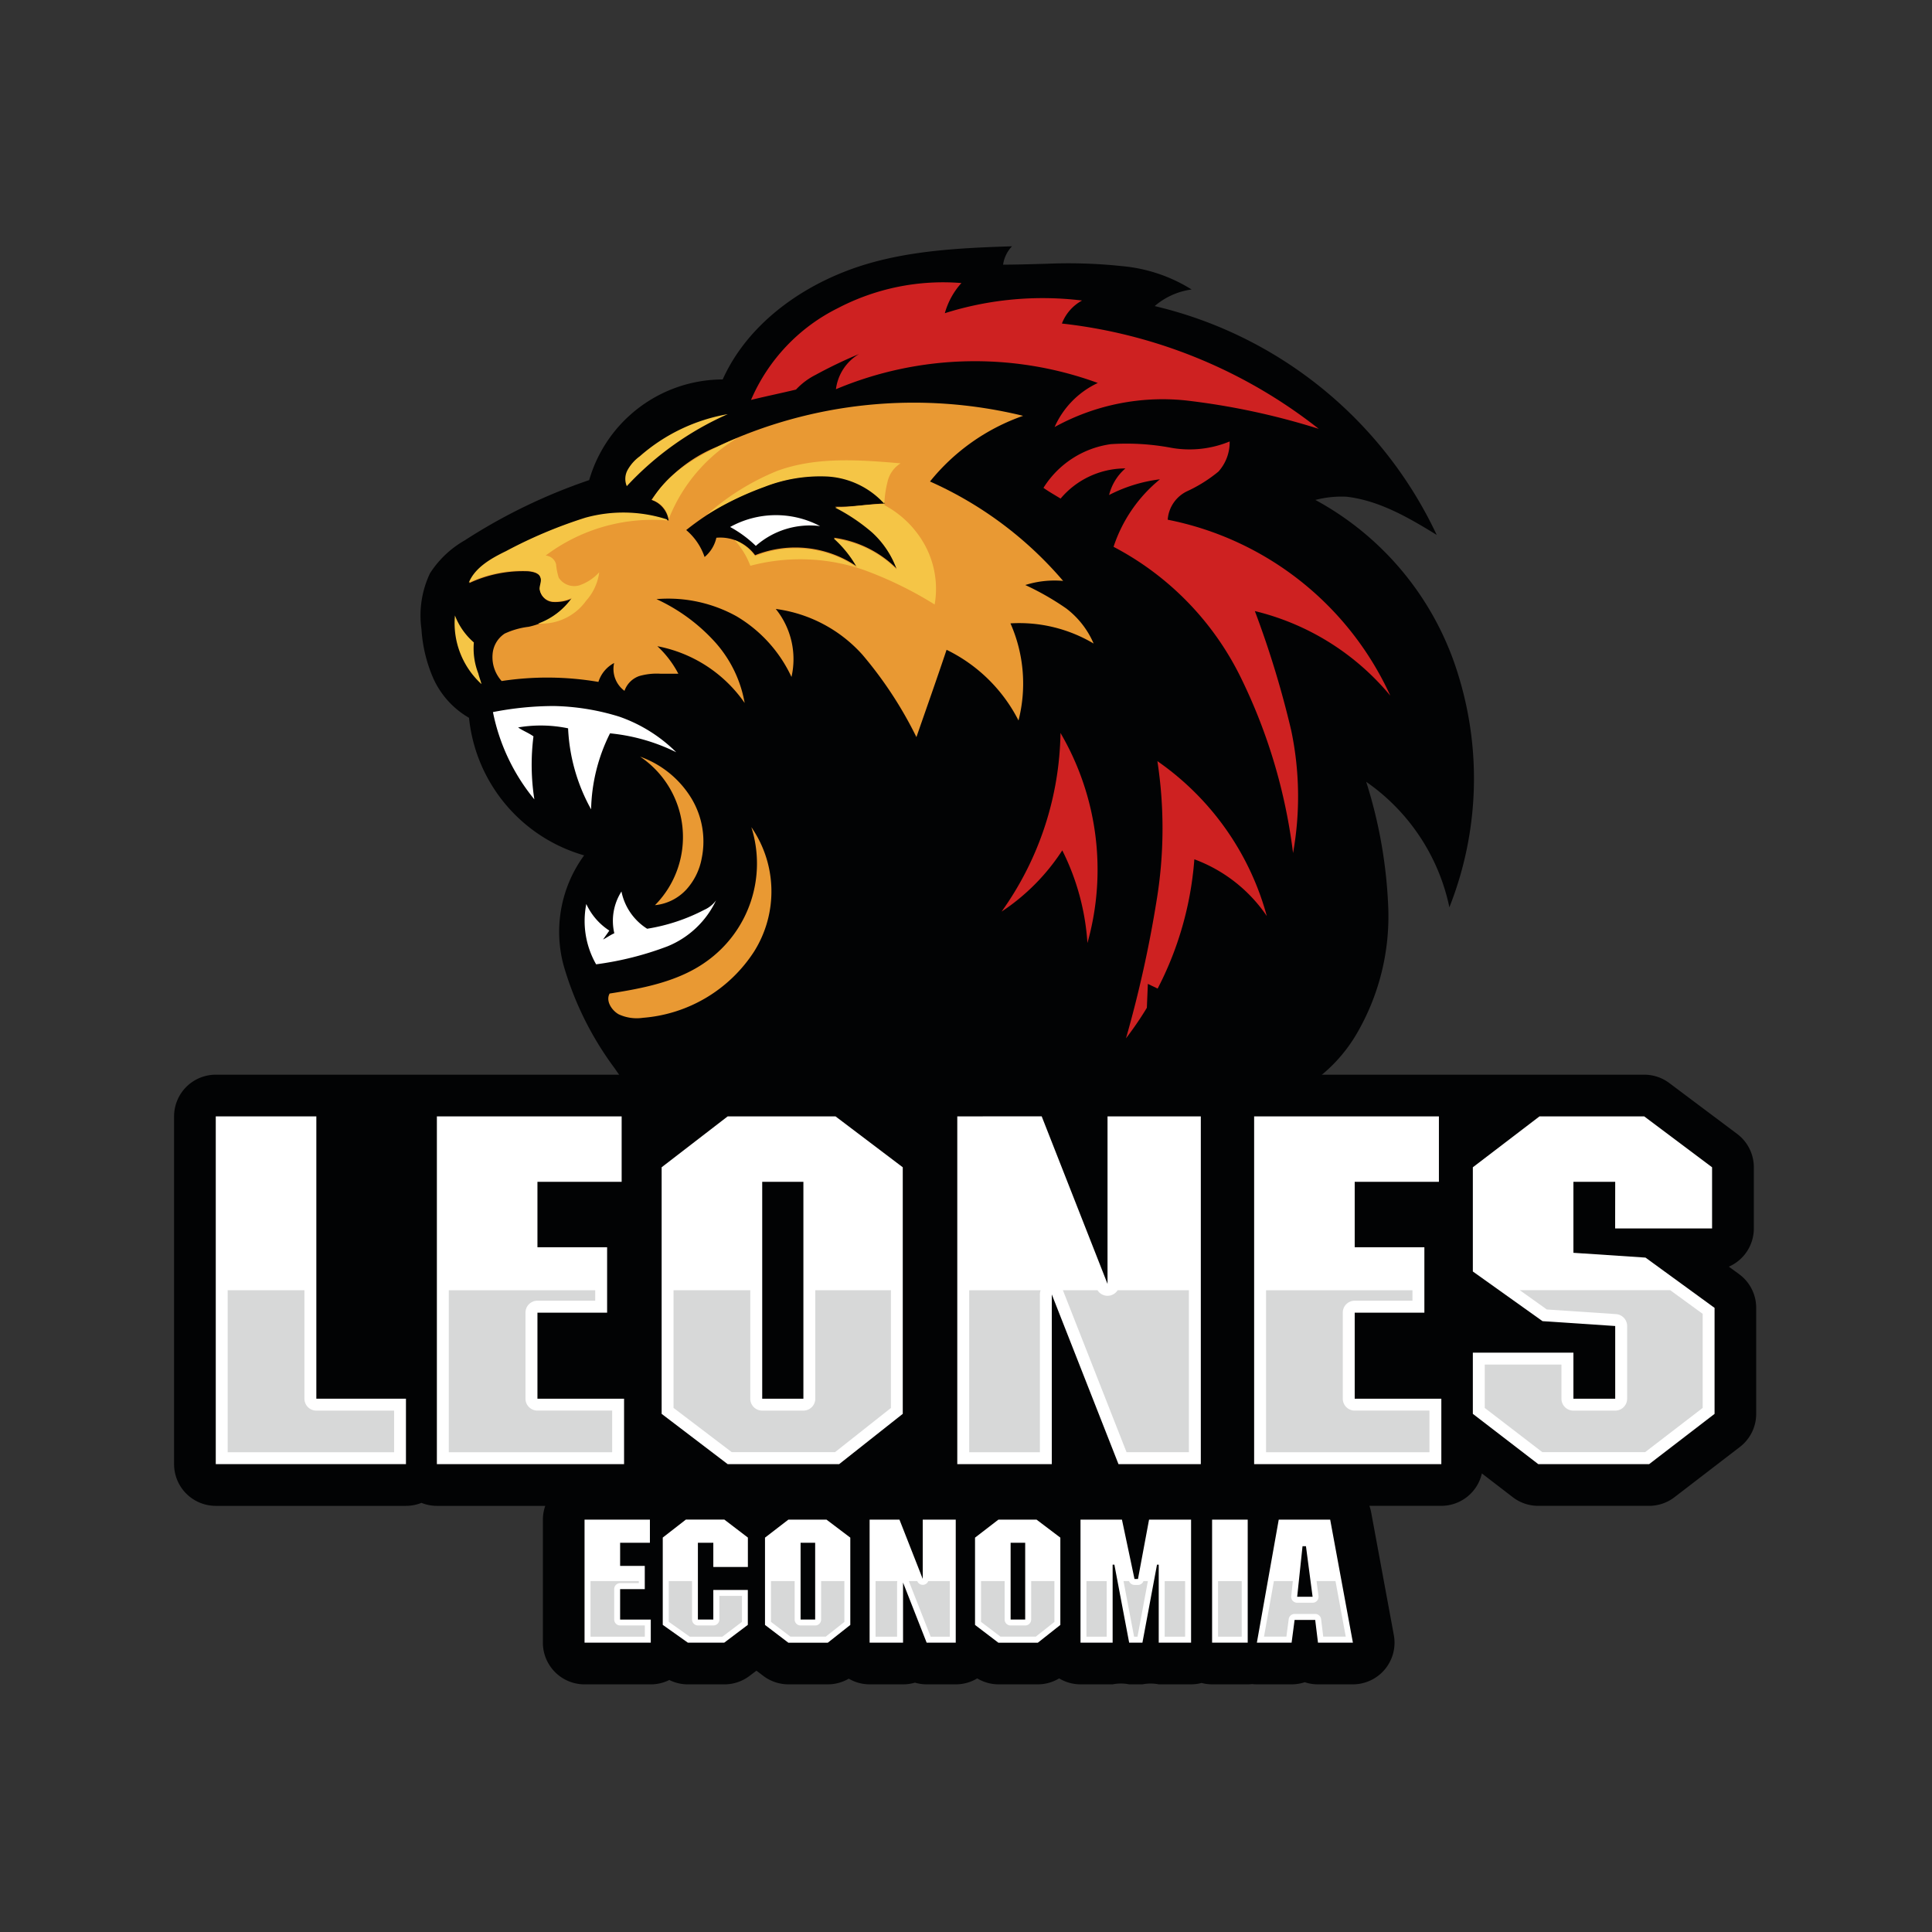 <svg xmlns="http://www.w3.org/2000/svg" width="166" height="166" viewBox="0 0 166 166">
  <rect x="0" y="0" width="166" height="166" fill="#333333" stroke="none"/>
  <g id="Group_3950" data-name="Group 3950" transform="translate(-3942 -4676)">
    <rect id="Rectangle_190" data-name="Rectangle 190" width="166" height="166" transform="translate(3942 4676)" fill="none"/>
    <g id="Group_1211" data-name="Group 1211" transform="translate(3956.957 4697.159)">
      <path id="Path_2424" data-name="Path 2424" d="M227.749,618.873l-.882-.642a3.582,3.582,0,0,0,2.148-3.283v-5.257a3.579,3.579,0,0,0-1.433-2.865l-5.831-4.373a3.578,3.578,0,0,0-2.15-.717H167.937c-.038,0-.075-.006-.111-.006h0l-7.252.006H96.862a3.582,3.582,0,0,0-3.582,3.582V635.2a3.582,3.582,0,0,0,3.582,3.582h16.345a3.56,3.56,0,0,0,1.327-.257,3.566,3.566,0,0,0,1.327.257h9.312a3.571,3.571,0,0,0-.205,1.187v10.57a3.582,3.582,0,0,0,3.582,3.581h5.691a3.555,3.555,0,0,0,1.59-.376,3.576,3.576,0,0,0,1.6.376h3.13a3.581,3.581,0,0,0,2.158-.723l.6-.452.58.441a3.584,3.584,0,0,0,2.17.732h3.389a3.587,3.587,0,0,0,1.792-.487,3.557,3.557,0,0,0,1.8.487h2.873a3.545,3.545,0,0,0,1.015-.146,3.548,3.548,0,0,0,1.012.146h2.5a3.56,3.56,0,0,0,1.838-.511,3.569,3.569,0,0,0,1.826.511H167.5a3.566,3.566,0,0,0,1.827-.511,3.554,3.554,0,0,0,1.836.511h2.762a3.618,3.618,0,0,1,1.417,0h1.141a3.61,3.61,0,0,1,1.4,0h2.78a3.591,3.591,0,0,0,.9-.119,3.592,3.592,0,0,0,.9.119h3.057a3.814,3.814,0,0,0,.393-.023,3.5,3.5,0,0,0,.4.023h2.984a3.577,3.577,0,0,0,1.132-.183,3.584,3.584,0,0,0,1.132.183h3a3.58,3.58,0,0,0,3.522-4.231l-1.952-10.57a3.681,3.681,0,0,0-.149-.537h6.177a3.579,3.579,0,0,0,3.489-2.783l2.657,2.042a3.588,3.588,0,0,0,2.183.742h9.525a3.579,3.579,0,0,0,2.182-.741l5.622-4.32a3.582,3.582,0,0,0,1.4-2.841V621.77a3.579,3.579,0,0,0-1.474-2.9Zm-127.306,12.74V613.275l1.477,4.758v11.541a3.572,3.572,0,0,0,.638,2.041h-2.113ZM208.57,629.2h1.36v.374a3.6,3.6,0,0,0,.075.729l-1.433-1.1Zm13.125-17.836h-1.01v-.426c0-.116-.006-.231-.017-.344Zm.362,17.746-1.429,1.1a3.63,3.63,0,0,0,.056-.635v-3.952l1.24-.257-.2-2.013.33.24v5.519Z" transform="translate(-93.28 -530.556)" fill="#020304"/>
      <g id="Group_1205" data-name="Group 1205" transform="translate(21.207)">
        <path id="Path_2425" data-name="Path 2425" d="M236.792,174.474a13.745,13.745,0,0,0,9.892,11.822,11.112,11.112,0,0,0-1.779,9.4,27.581,27.581,0,0,0,4.4,8.893c1.166,1.7,2.546,3.557,4.6,3.865a7.527,7.527,0,0,0,4.14-.89c2.438-1,4.831-1.963,7.268-2.975a10.44,10.44,0,0,0,5.367,7.422,52.742,52.742,0,0,0,11.255-5.873c2.546,2.162,4.324,5.72,3.865,9.047a21.5,21.5,0,0,0,10.274-3.91,13.6,13.6,0,0,0,4.478-7.422,42.014,42.014,0,0,0,.966-8.772,23.75,23.75,0,0,1,2.975,12.789,13.232,13.232,0,0,0,8.618-6.333,20.02,20.02,0,0,0,2.669-10.627,40.856,40.856,0,0,0-1.9-10.934,17.476,17.476,0,0,1,7.147,10.78,30.031,30.031,0,0,0,.813-19.8,25.559,25.559,0,0,0-12.329-15.2,8.96,8.96,0,0,1,2.7-.275c2.821.338,5.336,1.809,7.728,3.282A35.856,35.856,0,0,0,295.705,139.1a6.129,6.129,0,0,1,3.174-1.426,13.525,13.525,0,0,0-6-2.009,43.619,43.619,0,0,0-6.486-.2c-1.242.03-2.469.076-3.711.076a2.851,2.851,0,0,1,.767-1.579c-4.831.154-9.784.4-14.261,2.132-4.493,1.733-8.618,4.907-10.6,9.309a11.979,11.979,0,0,0-11.471,8.649,48.216,48.216,0,0,0-10.7,5.182,8.611,8.611,0,0,0-2.975,2.821,8.441,8.441,0,0,0-.736,4.8,12.517,12.517,0,0,0,1.012,4.218,7.452,7.452,0,0,0,3.068,3.4Z" transform="translate(-232.658 -133.96)" fill="#020304"/>
        <path id="Path_2426" data-name="Path 2426" d="M565.631,408.8a27.082,27.082,0,0,1-5.061,15.349,18.132,18.132,0,0,0,5.214-5.26,20.679,20.679,0,0,1,2.162,7.959A23.249,23.249,0,0,0,565.631,408.8Z" transform="translate(-510.676 -366.982)" fill="#ce2121"/>
        <path id="Path_2427" data-name="Path 2427" d="M633.518,424.711a38.071,38.071,0,0,1-.076,12.022,101.424,101.424,0,0,1-2.622,11.792,28.75,28.75,0,0,0,5.873-15.381,12.947,12.947,0,0,1,6.226,4.877,23.812,23.812,0,0,0-9.4-13.31Z" transform="translate(-570.237 -380.471)" fill="#ce2121"/>
        <path id="Path_2428" data-name="Path 2428" d="M594.832,250.928a26.723,26.723,0,0,1,19.138,15.12,21.769,21.769,0,0,0-11.638-7.268,82.555,82.555,0,0,1,3.128,10.273,27.6,27.6,0,0,1,.154,10.52,47.352,47.352,0,0,0-4.523-15.15,25.173,25.173,0,0,0-10.9-11.164,12.534,12.534,0,0,1,3.986-5.8,12.943,12.943,0,0,0-4.37,1.35,4.42,4.42,0,0,1,1.4-2.285,7.275,7.275,0,0,0-5.566,2.591c-.552-.338-.966-.568-1.473-.921a8.142,8.142,0,0,1,5.8-3.757,20.686,20.686,0,0,1,5.137.307,9.018,9.018,0,0,0,5.061-.537,3.755,3.755,0,0,1-.966,2.591,12.41,12.41,0,0,1-2.622,1.655,2.935,2.935,0,0,0-1.733,2.469Z" transform="translate(-530.677 -227.435)" fill="#ce2121"/>
        <path id="Path_2429" data-name="Path 2429" d="M448.865,162.938a7.566,7.566,0,0,0-3.711,3.787,19.218,19.218,0,0,1,11.287-2.285,61.335,61.335,0,0,1,11.408,2.438,43.355,43.355,0,0,0-22.067-9.047,3.8,3.8,0,0,1,1.733-1.978,27.905,27.905,0,0,0-11.792,1.089,6.441,6.441,0,0,1,1.426-2.591,19.538,19.538,0,0,0-10.626,2.162,15.73,15.73,0,0,0-7.453,7.882c1.242-.307,2.591-.583,3.865-.89a6,6,0,0,1,1.7-1.272,39.4,39.4,0,0,1,3.711-1.779,4.093,4.093,0,0,0-1.978,3.02,30.791,30.791,0,0,1,22.5-.537Z" transform="translate(-390.706 -151.191)" fill="#ce2121"/>
        <path id="Path_2430" data-name="Path 2430" d="M356.891,228.8a26.351,26.351,0,0,0-8.664,6.181,1.591,1.591,0,0,1,.076-1.4,3.649,3.649,0,0,1,1.042-1.166,15.466,15.466,0,0,1,7.545-3.618Z" transform="translate(-330.536 -214.37)" fill="#f5c546"/>
        <path id="Path_2431" data-name="Path 2431" d="M350.777,462.01a10.327,10.327,0,0,1-3.833,11.516c-2.392,1.733-5.4,2.316-8.343,2.776-.353.613.154,1.425.767,1.779a3.668,3.668,0,0,0,2.086.307,12.54,12.54,0,0,0,9.554-5.689,9.7,9.7,0,0,0-.23-10.689Z" transform="translate(-322.383 -412.095)" fill="#e99933"/>
        <path id="Path_2432" data-name="Path 2432" d="M336.41,499.057a2.478,2.478,0,0,1-1.012.813,16.062,16.062,0,0,1-4.907,1.625,4.948,4.948,0,0,1-2.208-3.2,4.686,4.686,0,0,0-.613,3.588c-.353.154-.659.384-.966.537.154-.23.383-.537.537-.767a5.4,5.4,0,0,1-1.978-2.285,7.5,7.5,0,0,0,.843,5.183A27.214,27.214,0,0,0,332.254,503a7.9,7.9,0,0,0,4.155-3.941Z" transform="translate(-311.051 -442.855)" fill="#fff"/>
        <path id="Path_2433" data-name="Path 2433" d="M356.48,422.2a8.325,8.325,0,0,1,1.273,12.758,4.236,4.236,0,0,0,2.7-1.35,5.452,5.452,0,0,0,1.319-2.7,7.173,7.173,0,0,0-.921-5.182,8.49,8.49,0,0,0-4.37-3.527Z" transform="translate(-337.64 -378.343)" fill="#e99933"/>
        <path id="Path_2434" data-name="Path 2434" d="M273.332,393.972a17.075,17.075,0,0,0,3.557,7.5,19.384,19.384,0,0,1-.076-5.414c-.429-.307-.936-.492-1.319-.767a11.548,11.548,0,0,1,4.294.076,15.758,15.758,0,0,0,1.978,6.963,15.223,15.223,0,0,1,1.625-6.532,16.4,16.4,0,0,1,5.689,1.625,13.011,13.011,0,0,0-4.877-3.052,20.153,20.153,0,0,0-5.643-.92,27.207,27.207,0,0,0-5.23.522Z" transform="translate(-267.141 -353.948)" fill="#fff"/>
        <path id="Path_2435" data-name="Path 2435" d="M253.962,348.375c-.076-.307-.2-.613-.275-.921a5.929,5.929,0,0,1-.383-2.669,5.831,5.831,0,0,1-1.625-2.316,7.091,7.091,0,0,0,2.285,5.9Z" transform="translate(-248.753 -310.744)" fill="#f5c546"/>
        <path id="Path_2436" data-name="Path 2436" d="M262.824,246.292a26.079,26.079,0,0,1,8.311.076,2.781,2.781,0,0,1,1.35-1.625,2.334,2.334,0,0,0,.89,2.392,2.058,2.058,0,0,1,1.272-1.272,5.475,5.475,0,0,1,1.809-.2H278A8.71,8.71,0,0,0,276.2,243.3a11.8,11.8,0,0,1,7.5,4.877,10.551,10.551,0,0,0-2.669-5.366,15.566,15.566,0,0,0-4.907-3.557A12.107,12.107,0,0,1,283,240.728a11.875,11.875,0,0,1,4.723,5.214,6.86,6.86,0,0,0-1.35-5.843,12.128,12.128,0,0,1,7.453,3.941,34.256,34.256,0,0,1,4.632,7.069c.858-2.469,1.748-4.983,2.591-7.5a13.622,13.622,0,0,1,6.18,6.072,12.793,12.793,0,0,0-.691-8.343,12.49,12.49,0,0,1,7.147,1.733,7.51,7.51,0,0,0-2.361-3.02,23.334,23.334,0,0,0-3.512-2.008,8.34,8.34,0,0,1,3.252-.353,32.277,32.277,0,0,0-11.439-8.542,17.836,17.836,0,0,1,8-5.643,39.631,39.631,0,0,0-26.329,2.669,12.485,12.485,0,0,0-5.6,4.554,2.174,2.174,0,0,1,1.473,1.779,12.1,12.1,0,0,0-7.115-.2,36.368,36.368,0,0,0-6.809,2.868c-1.272.644-2.669,1.38-3.2,2.7a10.873,10.873,0,0,1,5.061-1.012c.429.046.966.154,1.089.583a4.143,4.143,0,0,1-.076.966,1.2,1.2,0,0,0,1.12,1.089,3.533,3.533,0,0,0,1.655-.307,6.25,6.25,0,0,1-3.757,2.438,6.767,6.767,0,0,0-2.054.583,2.319,2.319,0,0,0-1.042,1.779,3.045,3.045,0,0,0,.782,2.3Z" transform="translate(-255.882 -208.936)" fill="#e99933"/>
        <path id="Path_2437" data-name="Path 2437" d="M265.671,293.88a6.059,6.059,0,0,0,2.9-2.208,3.626,3.626,0,0,1-1.655.307,1.241,1.241,0,0,1-1.12-1.089c0-.307.2-.659.076-.966-.123-.429-.659-.537-1.089-.583a10.893,10.893,0,0,0-5.061,1.012c.537-1.3,1.932-2.086,3.2-2.7a40.088,40.088,0,0,1,6.809-2.868,12.226,12.226,0,0,1,7.039.154c0,.031-.046.031-.046.076a15.264,15.264,0,0,0-10.4,3.02,1.007,1.007,0,0,1,.89.736,5.567,5.567,0,0,0,.23,1.165,1.583,1.583,0,0,0,1.779.659,4.131,4.131,0,0,0,1.7-1.12,4.515,4.515,0,0,1-1.12,2.438,4.7,4.7,0,0,1-4.14,1.963Z" transform="translate(-255.602 -261.462)" fill="#f5c546"/>
        <path id="Path_2438" data-name="Path 2438" d="M364.666,249.156a2.085,2.085,0,0,0-1.426-1.625c1.226-2.116,3.388-3.466,5.6-4.554.568-.26,1.15-.537,1.733-.767a14.155,14.155,0,0,0-5.9,6.946Z" transform="translate(-343.371 -225.739)" fill="#f5c546"/>
        <path id="Path_2439" data-name="Path 2439" d="M399.564,265.857a7.161,7.161,0,0,0-4.877-2.361,13.183,13.183,0,0,0-5.444.89,23.217,23.217,0,0,0-6.763,3.757,5.227,5.227,0,0,1,1.579,2.316,3,3,0,0,0,1.012-1.655,3.712,3.712,0,0,1,3.328,1.5,9.367,9.367,0,0,1,8.741.966,9.7,9.7,0,0,0-1.978-2.469,9.429,9.429,0,0,1,5.414,2.669,7.956,7.956,0,0,0-2.132-3.2,16.024,16.024,0,0,0-3.174-2.132c1.426.046,2.821-.23,4.294-.275Z" transform="translate(-359.684 -243.759)" fill="#020304"/>
        <path id="Path_2440" data-name="Path 2440" d="M415.008,286.758a7.013,7.013,0,0,0-5.52,1.7,10.14,10.14,0,0,0-2.208-1.625,8.122,8.122,0,0,1,7.728-.076Z" transform="translate(-380.71 -262.713)" fill="#fff"/>
        <path id="Path_2441" data-name="Path 2441" d="M398.244,263.04a9.367,9.367,0,0,1,8.741.966,9.7,9.7,0,0,0-1.978-2.47,9.431,9.431,0,0,1,5.414,2.669,7.956,7.956,0,0,0-2.132-3.2,16.024,16.024,0,0,0-3.174-2.132c1.426-.03,2.821-.307,4.248-.307a7.162,7.162,0,0,0-4.877-2.361,13.183,13.183,0,0,0-5.444.89,27.193,27.193,0,0,0-4.953,2.392,21.09,21.09,0,0,1,6.027-3.757c3.358-1.242,7.069-.966,10.626-.659a2.516,2.516,0,0,0-1.12,1.579,9.023,9.023,0,0,0-.276,2.008,8.545,8.545,0,0,1,3.588,3.635,7.882,7.882,0,0,1,.737,4.907,32.57,32.57,0,0,0-6.1-2.975,16.737,16.737,0,0,0-9.738-.353,6.974,6.974,0,0,0-1.35-2.208,4.12,4.12,0,0,1,1.763,1.38Z" transform="translate(-369.527 -236.419)" fill="#f5c546"/>
      </g>
      <g id="Group_1206" data-name="Group 1206" transform="translate(3.582 74.756)">
        <path id="Path_2442" data-name="Path 2442" d="M116.82,625.31h8.641v24.257h7.7v5.622H116.82Z" transform="translate(-116.82 -625.304)" fill="#fff"/>
        <path id="Path_2443" data-name="Path 2443" d="M241.68,625.31h15.876v5.622h-7.235v5.622h5.986v5.622h-5.986v7.392h7.443v5.622H241.68V625.311Z" transform="translate(-222.682 -625.304)" fill="#fff"/>
        <path id="Path_2444" data-name="Path 2444" d="M374.274,625.31h9.266l5.777,4.373v21.186l-5.465,4.321h-9.578l-5.674-4.321V629.683Zm2.967,5.622v18.635h3.539V630.932Z" transform="translate(-330.29 -625.304)" fill="#fff"/>
        <path id="Path_2445" data-name="Path 2445" d="M543.671,640.58v14.575H535.55V625.276l7.252-.006,5.657,14.4V625.276h8.016v29.879H549.4l-5.727-14.575Z" transform="translate(-471.838 -625.27)" fill="#fff"/>
        <path id="Path_2446" data-name="Path 2446" d="M703.18,625.31h15.876v5.622h-7.235v5.622h5.986v5.622h-5.986v7.392h7.443v5.622H703.18V625.311Z" transform="translate(-613.962 -625.304)" fill="#fff"/>
        <path id="Path_2447" data-name="Path 2447" d="M838.922,630.932h-3.591v6.1l6.194.412,5.934,4.32v9.107l-5.622,4.32h-9.525l-5.622-4.322v-5.257h8.641v3.956h3.591v-6.246l-6.246-.417-5.986-4.268v-8.953l5.725-4.373h9l5.83,4.373v5.257h-8.329Z" transform="translate(-718.68 -625.304)" fill="#fff"/>
      </g>
      <g id="Group_1207" data-name="Group 1207" transform="translate(35.268 109.407)">
        <path id="Path_2448" data-name="Path 2448" d="M325.07,853.03h5.616v1.988h-2.559v1.989h2.118V859h-2.118v2.616h2.634V863.6H325.07Z" transform="translate(-325.07 -853.027)" fill="#fff"/>
        <path id="Path_2449" data-name="Path 2449" d="M373.6,855.019h-1.325v6.593H373.6v-2.541h2.965v3l-2.025,1.529h-3.13l-2.154-1.529v-7.5l1.989-1.547h3.3l2.025,1.547V857.1H373.6Z" transform="translate(-362.536 -853.027)" fill="#fff"/>
        <path id="Path_2450" data-name="Path 2450" d="M428.978,853.03h3.277l2.044,1.547v7.5l-1.934,1.529h-3.388l-2.007-1.529v-7.5l2.007-1.547Zm1.05,1.988v6.593h1.252v-6.593Z" transform="translate(-411.465 -853.027)" fill="#fff"/>
        <path id="Path_2451" data-name="Path 2451" d="M488.913,858.426v5.157H486.04v-10.57l2.565,0,2,5.094v-5.093h2.836v10.57h-2.5l-2.025-5.156Z" transform="translate(-461.547 -853.01)" fill="#fff"/>
        <path id="Path_2452" data-name="Path 2452" d="M547.587,853.03h3.279l2.043,1.547v7.5l-1.934,1.529h-3.389l-2.007-1.529v-7.5Zm1.05,1.988v6.593h1.252v-6.593Z" transform="translate(-512.028 -853.027)" fill="#fff"/>
        <path id="Path_2453" data-name="Path 2453" d="M610.077,858.132l.952-5.1h3.611V863.6h-2.78v-6.7h-.148l-1.252,6.7H609.32l-1.27-6.7H607.9v6.7H605.14V853.03H608.7l1.079,5.1h.3Z" transform="translate(-562.526 -853.027)" fill="#fff"/>
        <path id="Path_2454" data-name="Path 2454" d="M679.44,853.03H682.5V863.6H679.44Z" transform="translate(-625.52 -853.027)" fill="#fff"/>
        <path id="Path_2455" data-name="Path 2455" d="M709.739,861.648h-1.768l-.257,1.952H704.73l1.879-10.57h4.42l1.952,10.57h-3l-.239-1.952Zm-1.086-6.335-.46,4.345h1.325l-.571-4.345Z" transform="translate(-646.963 -853.027)" fill="#fff"/>
      </g>
      <path id="Path_2456" data-name="Path 2456" d="M713.433,889.03a.51.51,0,0,1-.507.578H711.6a.521.521,0,0,1-.381-.169.507.507,0,0,1-.128-.4l.137-1.292H709.6l-.849,4.775h1.923l.2-1.508a.512.512,0,0,1,.507-.444h1.768a.512.512,0,0,1,.508.449l.184,1.5h1.934l-.882-4.775h-1.627l.167,1.278Z" transform="translate(-615.103 -773.057)" fill="#d7d8d8"/>
      <rect id="Rectangle_191" data-name="Rectangle 191" width="2.033" height="4.775" transform="translate(89.699 114.693)" fill="#d7d8d8"/>
      <g id="Group_1208" data-name="Group 1208" transform="translate(78.392 114.693)">
        <rect id="Rectangle_192" data-name="Rectangle 192" width="1.739" height="4.775" fill="#d7d8d8"/>
        <path id="Path_2457" data-name="Path 2457" d="M630.345,892.524h.294l.892-4.775h-.38a.507.507,0,0,1-.47.33h-.3a.509.509,0,0,1-.469-.33h-.475Z" transform="translate(-626.252 -887.75)" fill="#d7d8d8"/>
        <rect id="Rectangle_193" data-name="Rectangle 193" width="1.757" height="4.775" transform="translate(6.722)" fill="#d7d8d8"/>
      </g>
      <path id="Path_2458" data-name="Path 2458" d="M553.268,887.75v3.3a.511.511,0,0,1-.511.511H551.5a.512.512,0,0,1-.511-.511v-3.3H548.96v3.5l1.667,1.27h3.039l1.6-1.264v-3.51h-2Z" transform="translate(-479.626 -773.057)" fill="#d7d8d8"/>
      <g id="Group_1209" data-name="Group 1209" transform="translate(60.272 114.693)">
        <path id="Path_2459" data-name="Path 2459" d="M491.25,887.881a.532.532,0,0,1,.023-.131H489.4v4.775h1.849v-4.644Z" transform="translate(-489.4 -887.75)" fill="#d7d8d8"/>
        <path id="Path_2460" data-name="Path 2460" d="M509.858,887.75a.506.506,0,0,1-.376.311.512.512,0,0,1-.569-.311h-.723l1.876,4.775h1.643V887.75h-1.853Z" transform="translate(-505.331 -887.75)" fill="#d7d8d8"/>
      </g>
      <path id="Path_2461" data-name="Path 2461" d="M434.658,887.75v3.3a.511.511,0,0,1-.511.511h-1.252a.511.511,0,0,1-.511-.511v-3.3H430.35v3.5l1.668,1.27h3.038l1.6-1.264v-3.51h-2Z" transform="translate(-379.063 -773.057)" fill="#d7d8d8"/>
      <path id="Path_2462" data-name="Path 2462" d="M372.61,887.75v3.494l1.806,1.281h2.8l1.686-1.272v-2.235h-1.942v2.03a.511.511,0,0,1-.511.511h-1.325a.511.511,0,0,1-.511-.511v-3.3h-2Z" transform="translate(-330.108 -773.057)" fill="#d7d8d8"/>
      <path id="Path_2463" data-name="Path 2463" d="M330.984,887.921h1.607v-.171H328.44v4.775h4.667v-.966h-2.121a.511.511,0,0,1-.511-.511v-2.615a.511.511,0,0,1,.511-.511Z" transform="translate(-292.659 -773.057)" fill="#d7d8d8"/>
      <path id="Path_2464" data-name="Path 2464" d="M838.731,725.125l5.957.4a1.025,1.025,0,0,1,.956,1.021v6.246a1.025,1.025,0,0,1-1.024,1.024h-3.591A1.024,1.024,0,0,1,840,732.789v-2.932H833.41v3.729l4.947,3.8h8.83l4.947-3.8V725.5l-2.794-2.034H836.414l2.317,1.652Z" transform="translate(-720.795 -633.773)" fill="#d7d8d8"/>
      <path id="Path_2465" data-name="Path 2465" d="M717.527,724.392h4.963v-.9H709.91v13.916h14.038V733.83h-6.421a1.024,1.024,0,0,1-1.024-1.024v-7.392a1.024,1.024,0,0,1,1.024-1.024Z" transform="translate(-616.086 -633.79)" fill="#d7d8d8"/>
      <g id="Group_1210" data-name="Group 1210" transform="translate(68.318 89.7)">
        <path id="Path_2466" data-name="Path 2466" d="M548.352,723.864a1,1,0,0,1,.068-.364H542.28v13.916h6.074V723.864Z" transform="translate(-542.28 -723.498)" fill="#d7d8d8"/>
        <path id="Path_2467" data-name="Path 2467" d="M599.9,723.49a1.021,1.021,0,0,1-1.728,0H595.2l5.467,13.916h5.357V723.49h-6.13Z" transform="translate(-587.148 -723.49)" fill="#d7d8d8"/>
      </g>
      <path id="Path_2468" data-name="Path 2468" d="M387.5,723.49v9.318a1.024,1.024,0,0,1-1.024,1.024h-3.539a1.024,1.024,0,0,1-1.024-1.024V723.49H375.32V733.6l5,3.8h8.877l4.8-3.793V723.49H387.5Z" transform="translate(-332.406 -633.79)" fill="#d7d8d8"/>
      <path id="Path_2469" data-name="Path 2469" d="M256.027,724.392h4.963v-.9H248.41v13.916h14.038V733.83h-6.419A1.024,1.024,0,0,1,255,732.806v-7.392a1.024,1.024,0,0,1,1.024-1.024Z" transform="translate(-224.806 -633.79)" fill="#d7d8d8"/>
      <path id="Path_2470" data-name="Path 2470" d="M123.532,723.482V737.4h14.3v-3.576h-6.681a1.024,1.024,0,0,1-1.024-1.024V723.48H123.53Z" transform="translate(-118.927 -633.782)" fill="#d7d8d8"/>
      <path id="Path_2471" data-name="Path 2471" d="M427.05,533.867l-1.66,6.645,44.769.269-3.568-13.361-2.546,1.248-4.073,7.6-5.768,2.454Z" transform="translate(-374.858 -467.553)" fill="#020304"/>
    </g>
    <path id="Path_2472" data-name="Path 2472" d="M641.084,550.5l-.375,8.994H646.6l-1.992-7.31Z" transform="translate(3399.541 4210.038)" fill="#020304"/>
  </g>
</svg>
